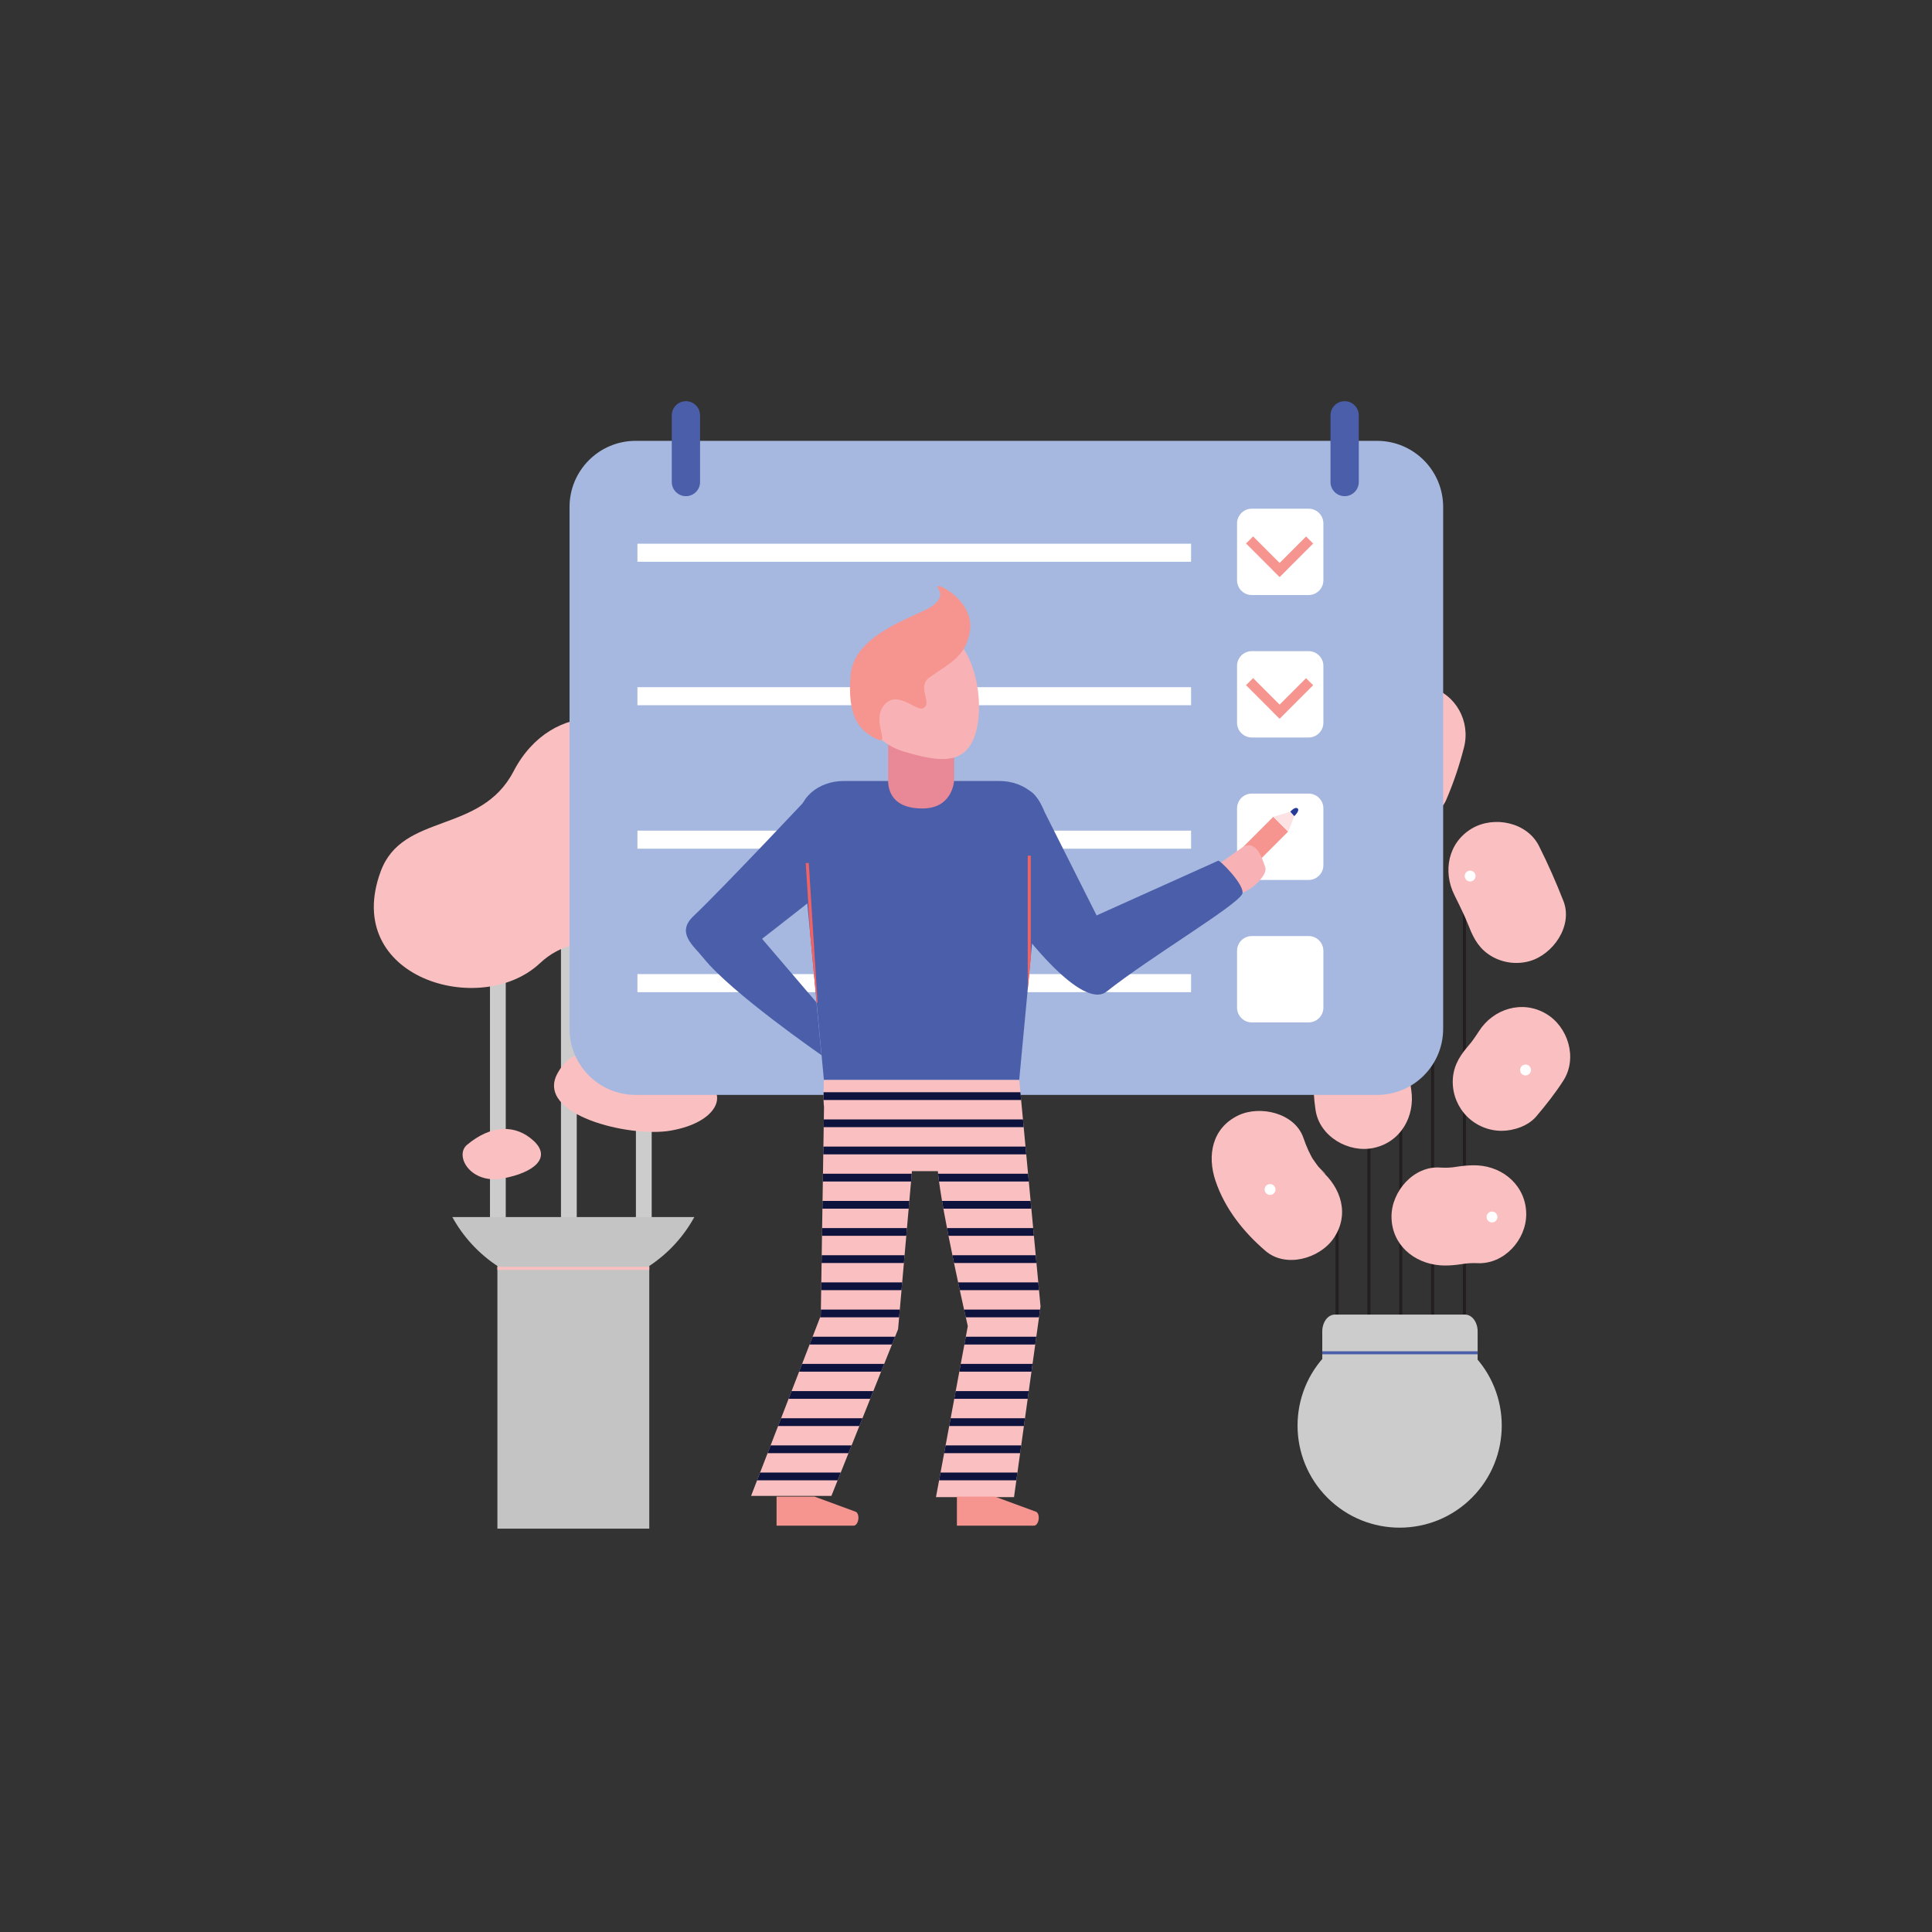 <?xml version="1.0" encoding="utf-8"?>
<!-- Generator: Adobe Illustrator 24.0.0, SVG Export Plug-In . SVG Version: 6.00 Build 0)  -->
<svg version="1.1" id="Layer_1" xmlns="http://www.w3.org/2000/svg" xmlns:xlink="http://www.w3.org/1999/xlink" x="0px" y="0px"
	 viewBox="0 0 600 600" enable-background="new 0 0 600 600" xml:space="preserve">
<rect x="0" y="0" width="600" height="600" fill="#333333" stroke="none"/>
<g>
	<g>
		<rect x="414.767" y="373.72" fill="#231F20" width="0.941" height="86.087"/>
	</g>
	<g>
		<rect x="434.543" y="229.55" fill="#231F20" width="0.941" height="217.393"/>
	</g>
	<g>
		<rect x="424.655" y="299.673" fill="#231F20" width="0.941" height="160.134"/>
	</g>
	<g>
		<rect x="454.318" y="269.238" fill="#231F20" width="0.941" height="165.282"/>
	</g>
	<g>
		<rect x="444.431" y="226.276" fill="#231F20" width="0.941" height="223.198"/>
	</g>
	<g>
		
			<ellipse transform="matrix(0.707 -0.707 0.707 0.707 -185.711 437.097)" fill="#CCCCCC" cx="434.767" cy="442.721" rx="31.713" ry="31.713"/>
	</g>
	<g>
		<defs>
			<path id="SVGID_1_" d="M414.549,408.256h40.435c2.158,0,3.908,2.337,3.908,5.22v8.171c0,2.883-1.75,5.22-3.908,5.22h-40.435
				c-2.158,0-3.907-2.337-3.907-5.22v-8.171C410.642,410.593,412.391,408.256,414.549,408.256z"/>
		</defs>
		<use xlink:href="#SVGID_1_"  overflow="visible" fill="#CCCCCC"/>
		<clipPath id="SVGID_2_">
			<use xlink:href="#SVGID_1_"  overflow="visible"/>
		</clipPath>
		<g clip-path="url(#SVGID_2_)">
			<rect x="402.406" y="419.648" fill="#4A5EAA" width="59.215" height="0.941"/>
		</g>
	</g>
	<g>
		<g>
			<path fill="#FAC0C1" d="M425.386,223.994c-1.029,4.043-2.103,8.061-3.668,11.936c0.51-1.209,1.02-2.418,1.531-3.627
				c-0.127,0.295-0.254,0.591-0.381,0.886c-1.692,3.934-2.717,7.387-1.531,11.7c1.044,3.796,3.584,7.086,6.978,9.074
				c3.507,2.054,7.78,2.609,11.7,1.531c3.404-0.936,7.611-3.577,9.074-6.978c2.33-5.418,4.129-10.745,5.58-16.449
				c2.039-8.015-2.514-16.452-10.605-18.678C436.205,211.228,427.426,215.976,425.386,223.994L425.386,223.994z"/>
		</g>
	</g>
	<g>
		<g>
			<path fill="#FAC0C1" d="M377.485,366.714c2.91,8.649,8.704,15.916,15.548,21.781c6.293,5.394,16.799,2.37,21.115-3.905
				c5.06-7.356,2.373-15.734-3.905-21.115c3.324,2.849-0.144-0.374-0.778-1.111c-0.561-0.653-3.27-4.735-1.065-1.242
				c-1.511-2.395-2.687-4.993-3.589-7.672c-2.644-7.858-13.57-10.29-20.294-7.031C376.37,350.367,374.847,358.876,377.485,366.714
				L377.485,366.714z"/>
		</g>
	</g>
	<g>
		<g>
			<path fill="#FAC0C1" d="M411.089,308.406c-0.047,5.442-1.118,10.714-2.109,16.045c-1.269,6.831-1.457,13.44-0.412,20.341
				c1.241,8.191,10.252,13.352,17.995,11.716c8.452-1.786,12.956-9.815,11.716-17.995c-0.264-1.914-0.321-2.207-0.17-0.879
				c-0.016-1.089,0.013-2.176,0.088-3.262c0.13-2.711,0.629-5.41,1.101-8.076c0.946-5.347,2.061-10.591,2.109-16.045
				c0.073-8.269-5.664-15.565-14.238-16.081C419.237,293.691,411.162,300.129,411.089,308.406L411.089,308.406z"/>
		</g>
	</g>
	<g>
		<g>
			<path fill="#FAC0C1" d="M451.717,278.039c1.03,2.048,2.025,4.111,2.984,6.193c0.418,0.907,0.818,1.821,1.217,2.736
				c-1.826-4.181,0.002,0.072,0.342,0.94c1.501,3.842,3.296,6.917,6.978,9.074c3.507,2.055,7.781,2.609,11.7,1.531
				c7.355-2.023,13.62-10.958,10.604-18.677c-2.274-5.821-4.797-11.541-7.604-17.124c-3.715-7.39-13.977-9.429-20.774-5.447
				C449.694,261.64,447.999,270.644,451.717,278.039L451.717,278.039z"/>
		</g>
	</g>
	<g>
		<g>
			<path fill="#FAC0C1" d="M459.308,320.241c-1.072,1.677-2.225,3.292-3.439,4.869c0.791-1.025,1.583-2.049,2.374-3.073
				c-0.856,1.094-1.736,2.169-2.635,3.229c-2.69,3.173-4.447,6.45-4.447,10.736c0,4.011,1.613,7.902,4.447,10.736
				c2.835,2.835,6.726,4.447,10.736,4.447c3.732,0,8.244-1.507,10.736-4.447c3.014-3.555,5.936-7.24,8.448-11.171
				c4.461-6.981,1.477-16.718-5.447-20.774C472.728,310.486,463.756,313.281,459.308,320.241L459.308,320.241z"/>
		</g>
	</g>
	<g>
		<g>
			<path fill="#FAC0C1" d="M447.326,392.962c3.549,0.266,7.094-0.47,10.595-0.951c-1.345,0.181-2.691,0.362-4.036,0.542
				c1.644-0.213,3.254-0.35,4.913-0.266c8.273,0.418,15.184-7.223,15.184-15.183c0-8.593-6.92-14.766-15.184-15.183
				c-3.539-0.179-7.076,0.556-10.566,1.029c1.345-0.181,2.691-0.362,4.036-0.542c-1.658,0.205-3.273,0.314-4.942,0.189
				c-8.264-0.619-15.183,7.375-15.183,15.183C432.143,386.523,439.076,392.344,447.326,392.962L447.326,392.962z"/>
		</g>
	</g>
	<g>
		<path fill="#FFFFFF" d="M391.609,261.097c0,0.932-0.755,1.687-1.687,1.687c-0.932,0-1.687-0.755-1.687-1.687
			c0-0.932,0.755-1.687,1.687-1.687C390.854,259.41,391.609,260.165,391.609,261.097z"/>
	</g>
	<g>
		<path fill="#FFFFFF" d="M436.485,241.696c0,0.932-0.755,1.687-1.687,1.687s-1.687-0.755-1.687-1.687
			c0-0.932,0.755-1.687,1.687-1.687S436.485,240.764,436.485,241.696z"/>
	</g>
	<g>
		<path fill="#FFFFFF" d="M458.248,272.063c0,0.932-0.755,1.687-1.687,1.687c-0.932,0-1.687-0.756-1.687-1.687
			c0-0.932,0.755-1.687,1.687-1.687C457.492,270.376,458.248,271.131,458.248,272.063z"/>
	</g>
	<g>
		<path fill="#FFFFFF" d="M436.207,317.576c0,0.932-0.755,1.687-1.687,1.687c-0.932,0-1.687-0.755-1.687-1.687
			s0.755-1.687,1.687-1.687C435.452,315.889,436.207,316.644,436.207,317.576z"/>
	</g>
	<g>
		<path fill="#FFFFFF" d="M475.455,332.291c0,0.932-0.755,1.687-1.687,1.687c-0.932,0-1.687-0.755-1.687-1.687
			s0.755-1.687,1.687-1.687C474.7,330.604,475.455,331.359,475.455,332.291z"/>
	</g>
	<g>
		<path fill="#FFFFFF" d="M465.04,377.948c0,0.932-0.755,1.687-1.687,1.687s-1.687-0.755-1.687-1.687s0.755-1.687,1.687-1.687
			S465.04,377.016,465.04,377.948z"/>
	</g>
	<g>
		<path fill="#FFFFFF" d="M396.088,369.104c0.17,0.916-0.436,1.796-1.352,1.966c-0.916,0.17-1.796-0.436-1.966-1.352
			c-0.169-0.916,0.436-1.796,1.352-1.966C395.038,367.583,395.919,368.188,396.088,369.104z"/>
	</g>
	<g>
		<g>
			<rect x="174.215" y="277.441" fill="#CCCCCC" width="4.9" height="106.803"/>
		</g>
	</g>
	<g>
		<g>
			<rect x="152.167" y="287.158" fill="#CCCCCC" width="4.899" height="94.253"/>
		</g>
	</g>
	<g>
		<g>
			<rect x="197.488" y="293.96" fill="#CCCCCC" width="4.899" height="94.253"/>
		</g>
	</g>
	<g>
		<defs>
			<path id="SVGID_3_" d="M215.629,377.972h-75.147c3.355,6.136,8.183,11.343,13.99,15.189v81.578h47.168v-81.577
				C207.446,389.315,212.274,384.109,215.629,377.972z"/>
		</defs>
		<use xlink:href="#SVGID_3_"  overflow="visible" fill="#C4C4C4"/>
		<clipPath id="SVGID_4_">
			<use xlink:href="#SVGID_3_"  overflow="visible"/>
		</clipPath>
		<g clip-path="url(#SVGID_4_)">
			<rect x="146.821" y="393.426" fill="#FAC0C1" width="91.254" height="0.941"/>
		</g>
	</g>
	<g>
		<path fill="#FAC0C1" d="M207.249,237.518c-8.574-18.373-35.781-20.979-47.771,2.041c-10.207,19.598-34.452,12.708-41.238,31.031
			c-12.249,33.072,31.05,45.75,49.404,28.581c12.657-11.841,28.774-4.796,42.871,6.533c22.865,18.373,58.387-20.823,35.93-39.197
			C229.016,252.247,217.813,260.158,207.249,237.518z"/>
	</g>
	<g>
		<path fill="#FAC0C1" d="M145.044,355.535c-4.004,3.354,1.024,12.292,11.063,10.448c10.039-1.844,15.16-6.556,9.629-11.678
			C160.204,349.184,152.624,349.184,145.044,355.535z"/>
	</g>
	<g>
		<path fill="#FAC0C1" d="M173.121,333.364c6.841-12.542,17.327-2.031,23.863,1.164c13.096,6.402,15.225-1.991,22.117,1.455
			c6.984,3.492,4.074,12.514-10.767,15.133C195.434,353.392,166.137,346.168,173.121,333.364z"/>
	</g>
	<g>
		<path fill="#A6B8DF" d="M427.654,340.034H197.405c-11.338,0-20.529-9.191-20.529-20.529V157.438
			c0-11.338,9.191-20.529,20.529-20.529h230.249c11.338,0,20.529,9.191,20.529,20.529v162.068
			C448.183,330.843,438.992,340.034,427.654,340.034z"/>
	</g>
	<g>
		<rect x="197.959" y="168.854" fill="#FFFFFF" width="171.941" height="5.609"/>
	</g>
	<g>
		<rect x="197.959" y="213.408" fill="#FFFFFF" width="171.941" height="5.609"/>
	</g>
	<g>
		<rect x="197.959" y="257.962" fill="#FFFFFF" width="171.941" height="5.608"/>
	</g>
	<g>
		<rect x="197.959" y="302.516" fill="#FFFFFF" width="171.941" height="5.609"/>
	</g>
	<g>
		<path fill="#FFFFFF" d="M406.402,184.793h-17.64c-2.533,0-4.586-2.054-4.586-4.587v-17.64c0-2.533,2.054-4.586,4.586-4.586h17.64
			c2.533,0,4.586,2.054,4.586,4.586v17.64C410.988,182.74,408.935,184.793,406.402,184.793z"/>
	</g>
	<g>
		<path fill="#FFFFFF" d="M406.402,229.033h-17.64c-2.533,0-4.586-2.053-4.586-4.586v-17.64c0-2.533,2.054-4.587,4.586-4.587h17.64
			c2.533,0,4.586,2.054,4.586,4.587v17.64C410.988,226.98,408.935,229.033,406.402,229.033z"/>
	</g>
	<g>
		<path fill="#FFFFFF" d="M406.402,273.273h-17.64c-2.533,0-4.586-2.053-4.586-4.586v-17.64c0-2.533,2.054-4.586,4.586-4.586h17.64
			c2.533,0,4.586,2.054,4.586,4.586v17.64C410.988,271.22,408.935,273.273,406.402,273.273z"/>
	</g>
	<g>
		<path fill="#FFFFFF" d="M406.402,317.513h-17.64c-2.533,0-4.586-2.054-4.586-4.586v-17.64c0-2.533,2.054-4.586,4.586-4.586h17.64
			c2.533,0,4.586,2.053,4.586,4.586v17.64C410.988,315.46,408.935,317.513,406.402,317.513z"/>
	</g>
	<g>
		
			<rect x="382.801" y="258.912" transform="matrix(0.707 -0.707 0.707 0.707 -70.689 353.678)" fill="#F6948F" width="17.564" height="6.512"/>
	</g>
	<g>
		<path fill="#F8B2B6" d="M385.953,277.151c2.871-0.827,7.785-5.486,7.003-7.742c-0.768-2.214-2.556-8.643-6.802-6.449l-7.557,5.295
			l3.69,9.952L385.953,277.151z"/>
	</g>
	<g>
		<path fill="#FAC0C1" d="M255.864,335.339h60.667l6.618,70.384l-8.237,59.223h-24.237l9.884-53.104c0,0-8.145-35.443-9.309-48.135
			h-8.032l-4.308,49.076l-20.708,51.771h-24.944l21.65-56.006c0,0,0.845-56.482,1.002-64.85
			C255.599,342.233,255.864,335.339,255.864,335.339z"/>
	</g>
	<g>
		<path fill="#4A5EAA" d="M255.864,335.339h60.667l7.574-80.583c0.678-6.573-5.674-12.215-13.755-12.215h-48.305
			c-8.081,0-14.434,5.642-13.755,12.215L255.864,335.339z"/>
	</g>
	<g>
		<path fill="#E98896" d="M286.49,251.079c-10.746,0-10.683-7.307-10.683-9.064v-11.891c0-2.693,4.017-2.466,6.407-2.466h7.693
			c2.39,0,6.407,2.183,6.407,4.876v9.481C296.314,243.752,295.184,251.079,286.49,251.079z"/>
	</g>
	<g>
		<path fill="#F8B2B6" d="M302.997,227.645c-3.09,10.457-11.834,8.855-22.29,5.765c-10.456-3.09-16.428-14.071-13.338-24.528
			c3.09-10.457,14.072-16.428,24.528-13.338C302.354,198.634,306.087,217.189,302.997,227.645z"/>
	</g>
	<g>
		<path fill="#4A5EAA" d="M324.404,252.162l16.159,32.136l37.651-16.943c0-1.04,8.917,7.928,7.53,10.354
			c-2.248,3.935-28.238,19.296-42.058,30.219c-7.731,6.11-26.65-18.996-27.731-20.798c-1.727-2.878-4.067-20.708-4.392-30.657
			c-0.075-2.298,1.641-4.256,3.928-4.492l3.583-6.449C321.06,245.328,323.708,250.291,324.404,252.162z"/>
	</g>
	<g>
		<path fill="#4A5EAA" d="M253.289,245.187c0,0-28.051,29.919-37.947,39.343c-5.46,5.2,0,9.099,3.12,12.999
			c8.651,10.814,36.658,30.158,36.658,30.158l-1.56-16.379l-16.899-19.759c0,0,23.769-18.355,24.562-19.678
			c2.164-3.606,0.361-19.473,0.361-19.473L253.289,245.187z"/>
	</g>
	<g>
		<path fill="#F6948F" d="M308.955,464.779h-11.78v9.036h23.892c1.577,0,2.119-3.543,0.739-4.306L308.955,464.779z"/>
	</g>
	<g>
		<path fill="#F6948F" d="M252.949,464.779h-11.78v9.036h23.892c1.577,0,2.119-3.543,0.738-4.306L252.949,464.779z"/>
	</g>
	<g>
		<defs>
			<path id="SVGID_5_" d="M255.864,335.339h60.667l7.574-80.583c0.678-6.573-5.674-12.215-13.755-12.215h-48.305
				c-8.081,0-14.434,5.642-13.755,12.215L255.864,335.339z"/>
		</defs>
		<clipPath id="SVGID_6_">
			<use xlink:href="#SVGID_5_"  overflow="visible"/>
		</clipPath>
		<g clip-path="url(#SVGID_6_)">
			<rect x="319.171" y="265.741" fill="#F16363" width="0.941" height="43.995"/>
		</g>
		<g clip-path="url(#SVGID_6_)">
			
				<rect x="251.71" y="267.872" transform="matrix(0.998 -0.063 0.063 0.998 -17.854 16.571)" fill="#F16363" width="0.941" height="43.479"/>
		</g>
	</g>
	<g>
		<polygon fill="#FDE2E3" points="395.489,253.656 400.095,258.261 401.955,253.459 400.717,252.081 		"/>
	</g>
	<g>
		<path fill="#263B97" d="M400.717,252.081l1.238,1.378c0,0,1.757-1.664,1.08-2.341
			C402.225,250.308,400.717,252.081,400.717,252.081z"/>
	</g>
	<g>
		<defs>
			<path id="SVGID_7_" d="M255.864,335.339h60.667l6.618,70.384l-8.237,59.223h-24.237l9.884-53.104c0,0-8.145-35.443-9.309-48.135
				h-8.032l-4.308,49.076l-20.708,51.771h-24.944l21.65-56.006c0,0,0.845-56.482,1.002-64.85
				C255.599,342.233,255.864,335.339,255.864,335.339z"/>
		</defs>
		<clipPath id="SVGID_8_">
			<use xlink:href="#SVGID_7_"  overflow="visible"/>
		</clipPath>
		<g clip-path="url(#SVGID_8_)">
			<g>
				<rect x="222.119" y="339.207" fill="#0D133D" width="109.502" height="2.41"/>
			</g>
			<g>
				<rect x="222.119" y="347.643" fill="#0D133D" width="109.502" height="2.411"/>
			</g>
			<g>
				<rect x="222.119" y="356.08" fill="#0D133D" width="109.502" height="2.41"/>
			</g>
			<g>
				<rect x="222.119" y="364.516" fill="#0D133D" width="109.502" height="2.41"/>
			</g>
			<g>
				<rect x="222.119" y="372.953" fill="#0D133D" width="109.502" height="2.41"/>
			</g>
			<g>
				<rect x="222.119" y="381.389" fill="#0D133D" width="109.502" height="2.41"/>
			</g>
			<g>
				<rect x="222.119" y="389.826" fill="#0D133D" width="109.502" height="2.41"/>
			</g>
			<g>
				<rect x="222.119" y="398.262" fill="#0D133D" width="109.502" height="2.41"/>
			</g>
			<g>
				<rect x="222.119" y="406.699" fill="#0D133D" width="109.502" height="2.411"/>
			</g>
			<g>
				<rect x="222.119" y="415.135" fill="#0D133D" width="109.502" height="2.41"/>
			</g>
			<g>
				<rect x="222.119" y="423.572" fill="#0D133D" width="109.502" height="2.41"/>
			</g>
			<g>
				<rect x="222.119" y="432.008" fill="#0D133D" width="109.502" height="2.411"/>
			</g>
			<g>
				<rect x="222.119" y="440.445" fill="#0D133D" width="109.502" height="2.411"/>
			</g>
			<g>
				<rect x="222.119" y="448.881" fill="#0D133D" width="109.502" height="2.41"/>
			</g>
			<g>
				<rect x="222.119" y="457.318" fill="#0D133D" width="109.502" height="2.411"/>
			</g>
		</g>
	</g>
	<g>
		<path fill="#F6948F" d="M286.596,219.978c3.288-1.409-2.07-6.619,2.04-9.569c6.118-4.393,11.295-6.432,12.55-14.276
			c1.39-8.687-8.158-14.119-9.727-14.119c-1.569,0,3.295,2.51-2.039,6.275c-4.477,3.16-24.16,8.315-25.258,21.336
			c-1.113,13.191,2.824,17.257,7.844,19.767c5.02,2.51-1.569-5.334,2.51-10.354C278.595,214.016,284.4,220.919,286.596,219.978z"/>
	</g>
	<g>
		<g>
			
				<rect x="391.759" y="165.514" transform="matrix(0.707 -0.707 0.707 0.707 -7.024 328.738)" fill="#F6948F" width="3.103" height="14.667"/>
		</g>
		<g>
			
				<rect x="394.25" y="171.296" transform="matrix(0.707 -0.707 0.707 0.707 -4.592 334.608)" fill="#F6948F" width="14.667" height="3.103"/>
		</g>
	</g>
	<g>
		<g>
			
				<rect x="391.759" y="209.519" transform="matrix(0.707 -0.707 0.707 0.707 -38.14 341.627)" fill="#F6948F" width="3.103" height="14.667"/>
		</g>
		<g>
			
				<rect x="394.25" y="215.301" transform="matrix(0.707 -0.707 0.707 0.707 -35.71 347.499)" fill="#F6948F" width="14.667" height="3.103"/>
		</g>
	</g>
	<g>
		<path fill="#4A5EAA" d="M217.412,149.695c0,2.426-1.967,4.393-4.393,4.393l0,0c-2.426,0-4.393-1.967-4.393-4.393v-20.708
			c0-2.426,1.967-4.393,4.393-4.393l0,0c2.426,0,4.393,1.967,4.393,4.393V149.695z"/>
	</g>
	<g>
		<path fill="#4A5EAA" d="M421.984,149.695c0,2.426-1.967,4.393-4.393,4.393l0,0c-2.426,0-4.393-1.967-4.393-4.393v-20.708
			c0-2.426,1.966-4.393,4.393-4.393l0,0c2.426,0,4.393,1.967,4.393,4.393V149.695z"/>
	</g>
</g>
</svg>
